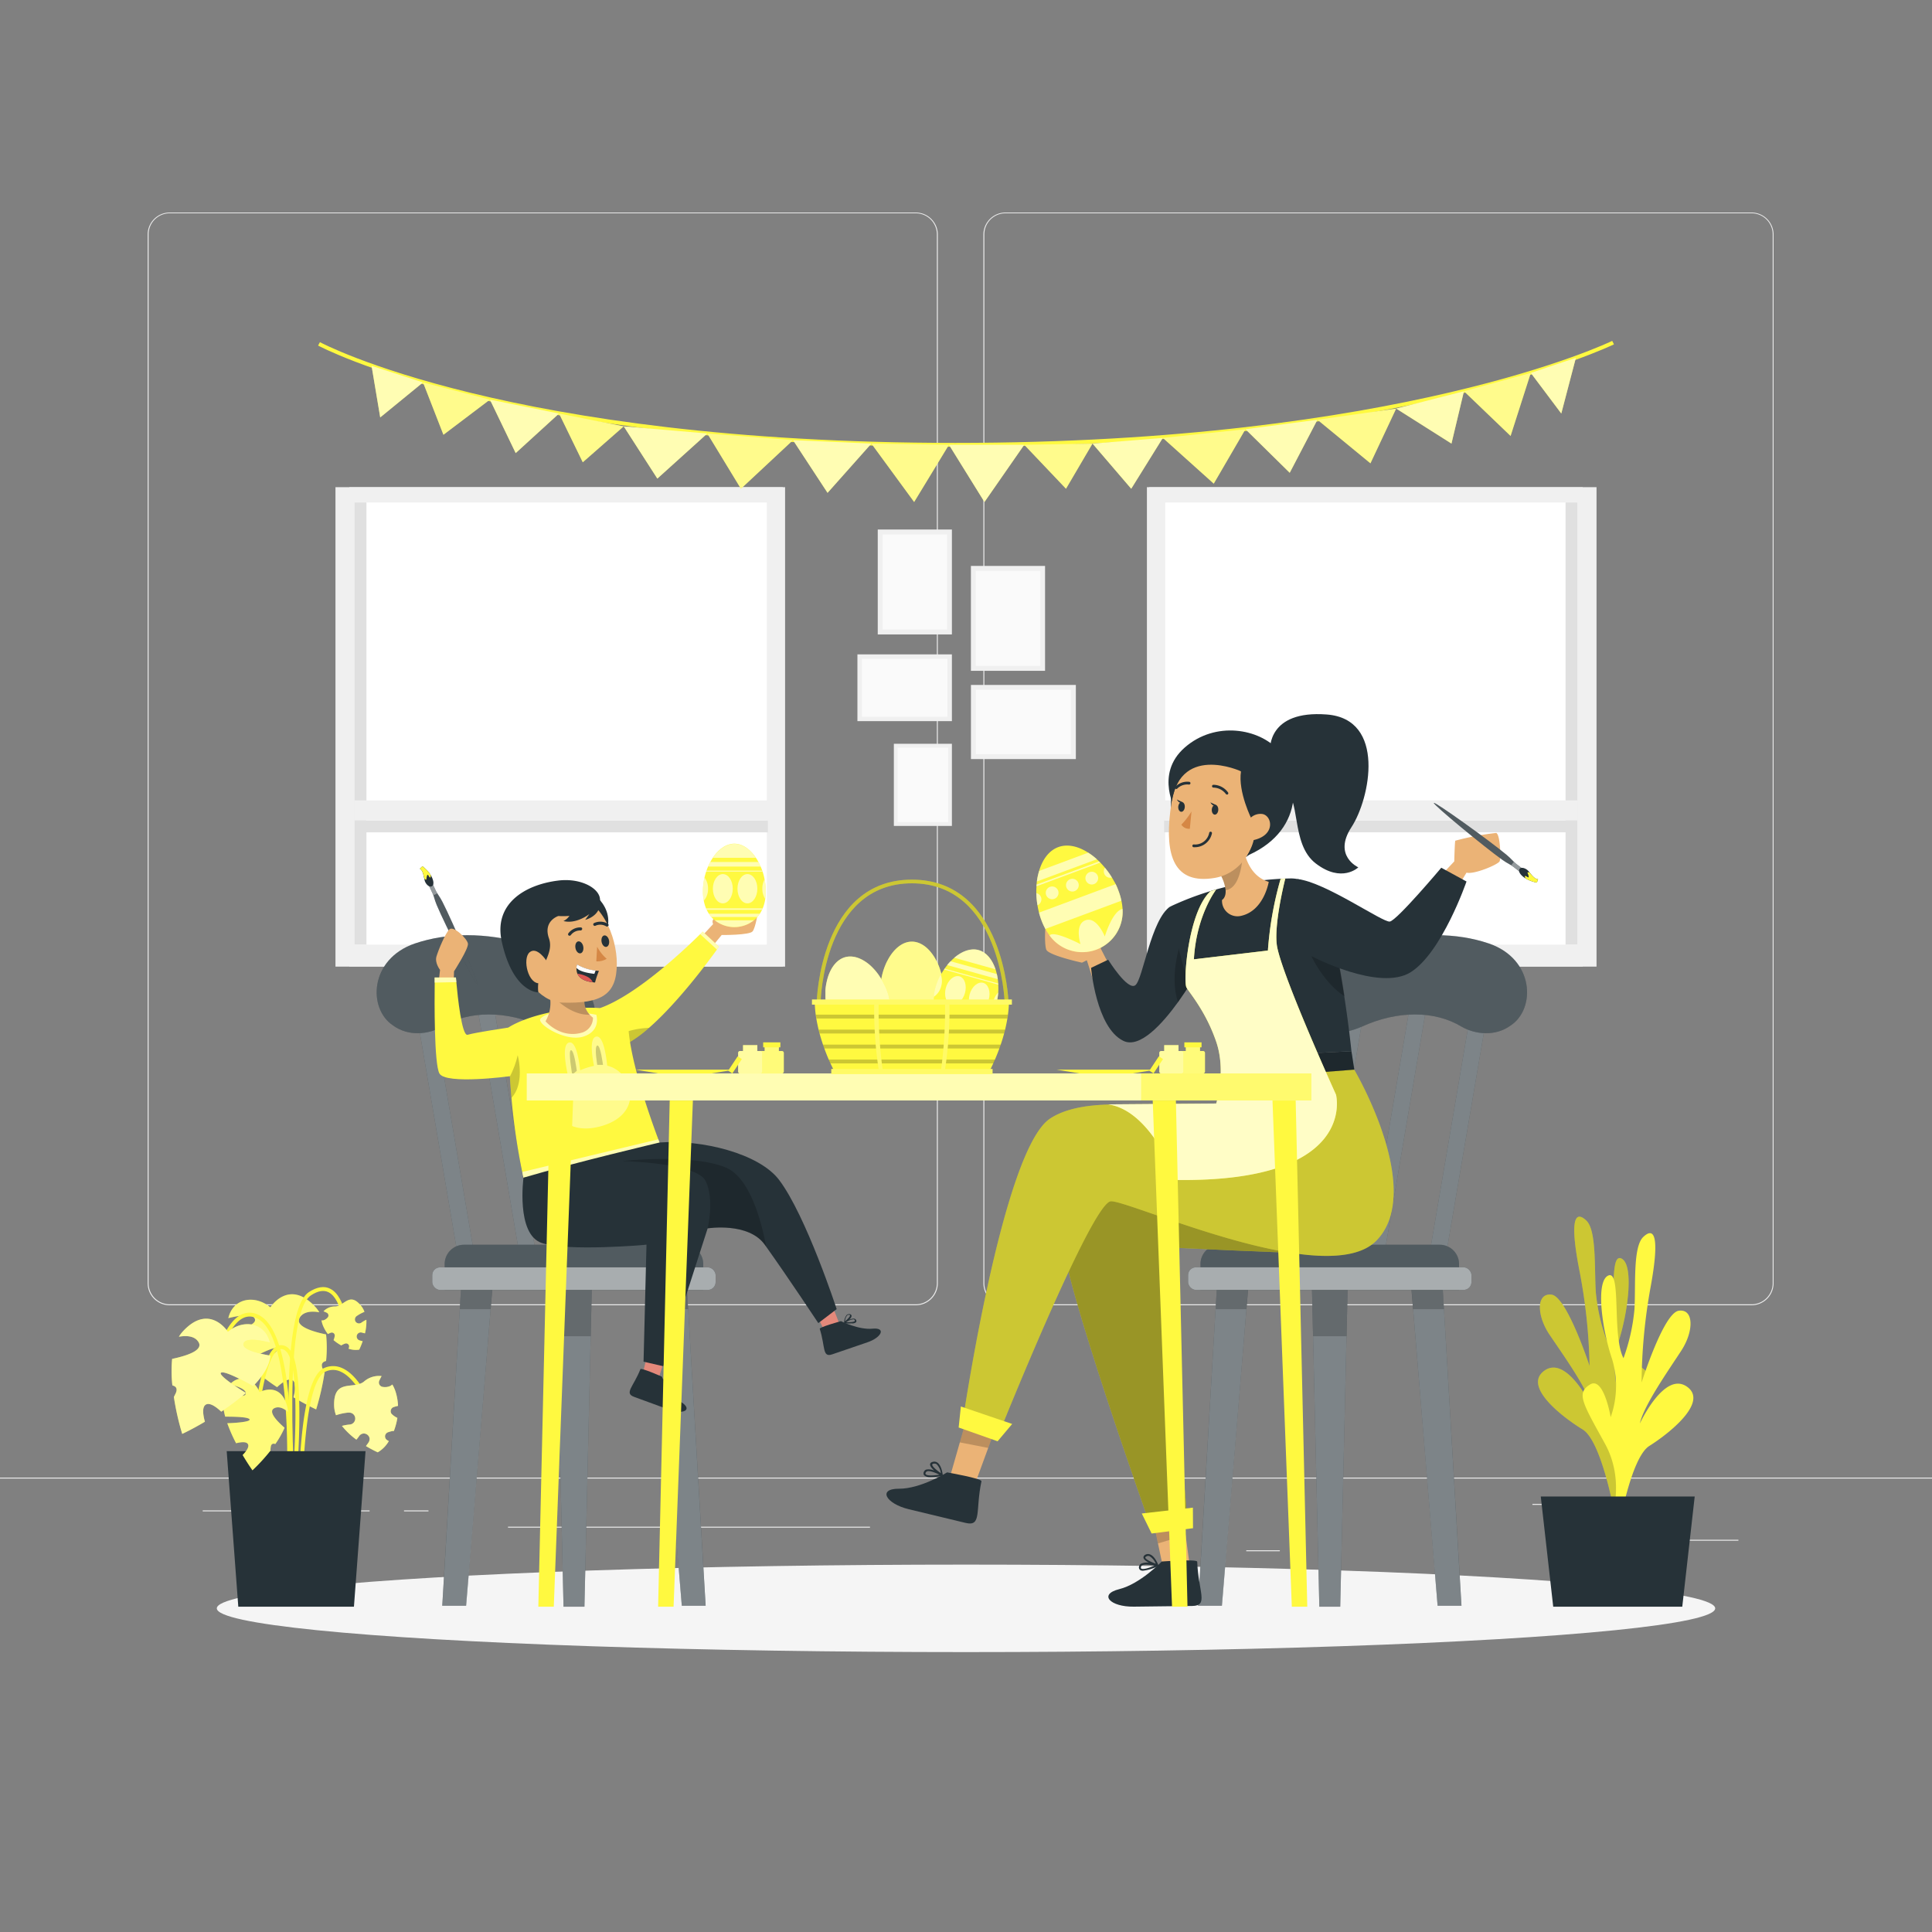 <svg xmlns="http://www.w3.org/2000/svg" viewBox="0 0 500 500"><rect x="0" y="0" width="500" height="500" fill="#808080" stroke="none"/><g id="freepik--background-complete--inject-2"><rect y="382.4" width="500" height="0.25" style="fill:#ebebeb"></rect><rect x="416.78" y="398.49" width="33.12" height="0.25" style="fill:#ebebeb"></rect><rect x="322.53" y="401.21" width="8.69" height="0.25" style="fill:#ebebeb"></rect><rect x="396.59" y="389.21" width="19.19" height="0.25" style="fill:#ebebeb"></rect><rect x="52.46" y="390.89" width="43.19" height="0.25" style="fill:#ebebeb"></rect><rect x="104.56" y="390.89" width="6.33" height="0.25" style="fill:#ebebeb"></rect><rect x="131.47" y="395.11" width="93.68" height="0.25" style="fill:#ebebeb"></rect><path d="M237,337.8H43.91a5.71,5.71,0,0,1-5.7-5.71V60.66A5.71,5.71,0,0,1,43.91,55H237a5.71,5.71,0,0,1,5.71,5.71V332.09A5.71,5.71,0,0,1,237,337.8ZM43.91,55.2a5.46,5.46,0,0,0-5.45,5.46V332.09a5.46,5.46,0,0,0,5.45,5.46H237a5.47,5.47,0,0,0,5.46-5.46V60.66A5.47,5.47,0,0,0,237,55.2Z" style="fill:#ebebeb"></path><path d="M453.31,337.8H260.21a5.72,5.72,0,0,1-5.71-5.71V60.66A5.72,5.72,0,0,1,260.21,55h193.1A5.71,5.71,0,0,1,459,60.66V332.09A5.71,5.71,0,0,1,453.31,337.8ZM260.21,55.2a5.47,5.47,0,0,0-5.46,5.46V332.09a5.47,5.47,0,0,0,5.46,5.46h193.1a5.47,5.47,0,0,0,5.46-5.46V60.66a5.47,5.47,0,0,0-5.46-5.46Z" style="fill:#ebebeb"></path><rect x="90.4" y="126.08" width="112.19" height="124.08" transform="translate(292.99 376.24) rotate(180)" style="fill:#e0e0e0"></rect><rect x="86.82" y="126.08" width="116.36" height="124.08" transform="translate(290 376.24) rotate(180)" style="fill:#f0f0f0"></rect><rect x="91.74" y="130.04" width="106.7" height="114.42" transform="translate(290.19 374.5) rotate(180)" style="fill:#fff"></rect><rect x="91.74" y="130.04" width="3.09" height="114.42" transform="translate(186.57 374.5) rotate(180)" style="fill:#e0e0e0"></rect><rect x="145.06" y="161.75" width="3.09" height="104.22" transform="translate(-67.25 360.47) rotate(-90)" style="fill:#e0e0e0"></rect><rect x="91.74" y="207.14" width="108.36" height="5.18" transform="translate(291.84 419.46) rotate(180)" style="fill:#f0f0f0"></rect><rect x="297.41" y="126.08" width="112.19" height="124.08" style="fill:#e0e0e0"></rect><rect x="296.82" y="126.08" width="116.36" height="124.08" style="fill:#f0f0f0"></rect><rect x="301.56" y="130.04" width="106.7" height="114.42" style="fill:#fff"></rect><rect x="405.17" y="130.04" width="3.09" height="114.42" style="fill:#e0e0e0"></rect><rect x="351.85" y="161.75" width="3.09" height="104.22" transform="translate(139.53 567.25) rotate(-90)" style="fill:#e0e0e0"></rect><rect x="299.9" y="207.14" width="108.36" height="5.18" style="fill:#f0f0f0"></rect><rect x="227.16" y="137.04" width="19.19" height="27.15" style="fill:#f0f0f0"></rect><rect x="228.41" y="138.32" width="16.69" height="24.6" style="fill:#fafafa"></rect><rect x="251.27" y="146.46" width="19.19" height="27.15" style="fill:#f0f0f0"></rect><rect x="252.52" y="147.74" width="16.69" height="24.6" style="fill:#fafafa"></rect><rect x="225.49" y="165.76" width="17.28" height="24.45" transform="translate(412.11 -56.14) rotate(90)" style="fill:#f0f0f0"></rect><rect x="226.62" y="166.91" width="15.02" height="22.15" transform="translate(412.11 -56.14) rotate(90)" style="fill:#fafafa"></rect><rect x="255.25" y="173.28" width="19.19" height="27.15" transform="translate(451.71 -77.99) rotate(90)" style="fill:#f0f0f0"></rect><rect x="256.5" y="174.56" width="16.69" height="24.6" transform="translate(451.71 -77.99) rotate(90)" style="fill:#fafafa"></rect><rect x="231.33" y="192.49" width="15.02" height="21.26" transform="translate(477.68 406.24) rotate(180)" style="fill:#f0f0f0"></rect><rect x="232.31" y="193.49" width="13.07" height="19.26" transform="translate(477.68 406.24) rotate(180)" style="fill:#fafafa"></rect></g><g id="freepik--Shadow--inject-2"><ellipse id="freepik--path--inject-2" cx="250" cy="416.24" rx="193.89" ry="11.32" style="fill:#f5f5f5"></ellipse></g><g id="freepik--plant-2--inject-2"><path d="M420.26,390.62s-5-10.81.7-21.46,7.3-13.16,3.69-15.35-5.26,8.53-5.26,8.53a24.06,24.06,0,0,1-.53-15.07c2.51-7.71,4.09-20.26.66-21.61s-.66,15.66-3.63,21.46A50,50,0,0,1,413,334.47c-.41-6.19.23-16.07-2.48-18.61s-4.44-.78-1.78,12.88a143,143,0,0,1,2.64,24.77s-5.88-17.92-9.82-18.45-3.94,5.28-.56,10.32,9.88,14.05,10.95,18.69c0,0-6.45-13.49-12.25-9.35s5.05,12.28,9.89,15.22,8.19,21.39,8.19,21.39Z" style="fill:#FFF940"></path><path d="M420.26,390.62s-5-10.81.7-21.46,7.3-13.16,3.69-15.35-5.26,8.53-5.26,8.53a24.06,24.06,0,0,1-.53-15.07c2.51-7.71,4.09-20.26.66-21.61s-.66,15.66-3.63,21.46A50,50,0,0,1,413,334.47c-.41-6.19.23-16.07-2.48-18.61s-4.44-.78-1.78,12.88a143,143,0,0,1,2.64,24.77s-5.88-17.92-9.82-18.45-3.94,5.28-.56,10.32,9.88,14.05,10.95,18.69c0,0-6.45-13.49-12.25-9.35s5.05,12.28,9.89,15.22,8.19,21.39,8.19,21.39Z" style="opacity:0.2;isolation:isolate"></path><path d="M416.35,395.05s4.82-10.88-1-21.45-7.45-13.05-3.87-15.28,5.36,8.44,5.36,8.44a24.09,24.09,0,0,0,.35-15.08c-2.6-7.67-4.33-20.2-.92-21.59s.85,15.64,3.89,21.4A50.14,50.14,0,0,0,423,338.8c.34-6.2-.42-16.07,2.25-18.65s4.44-.84,1.94,12.86a143,143,0,0,0-2.35,24.8s5.67-18,9.6-18.59,4,5.22.69,10.31-9.72,14.19-10.73,18.85c0,0,6.29-13.58,12.14-9.54s-4.9,12.36-9.7,15.37-7.94,21.52-7.94,21.52Z" style="fill:#FFF940"></path><polygon points="438.59 387.29 398.75 387.29 401.97 415.81 435.37 415.81 438.59 387.29" style="fill:#263238"></polygon></g><g id="freepik--plant-1--inject-2"><path d="M66,341.52c.21,1.47-3.78,2.43-7,3,.27,2.67,2,5.36,4.5,7.88,3.08-1.74,7.49-4,8.3-3.47s-3.63,3.53-6.45,5.24A59,59,0,0,0,71.71,359c1.39-1.29,3-2.42,4-1.81s.73,2.63.24,4.42c3.35,2,5.87,3.15,5.87,3.15A67.5,67.5,0,0,0,84,355.22c-.17-.34-.34-.68-.49-1-.54-1.25,0-1.79.88-2a33.61,33.61,0,0,0,0-6.87c-3.8-.79-8.42-2.27-6.69-4.55,1-1.37,3-1.53,4.94-1.18a7.9,7.9,0,0,0-.93-1.28c-6.92-7.62-11.74,0-11.74,0-4-3.35-9.66-2.44-10.88,2.79C61.42,340.56,65.74,339.7,66,341.52Z" style="fill:#FFF940"></path><path d="M66,341.52c.21,1.47-3.78,2.43-7,3,.27,2.67,2,5.36,4.5,7.88,3.08-1.74,7.49-4,8.3-3.47s-3.63,3.53-6.45,5.24A59,59,0,0,0,71.71,359c1.39-1.29,3-2.42,4-1.81s.73,2.63.24,4.42c3.35,2,5.87,3.15,5.87,3.15A67.5,67.5,0,0,0,84,355.22c-.17-.34-.34-.68-.49-1-.54-1.25,0-1.79.88-2a33.61,33.61,0,0,0,0-6.87c-3.8-.79-8.42-2.27-6.69-4.55,1-1.37,3-1.53,4.94-1.18a7.9,7.9,0,0,0-.93-1.28c-6.92-7.62-11.74,0-11.74,0-4-3.35-9.66-2.44-10.88,2.79C61.42,340.56,65.74,339.7,66,341.52Z" style="fill:#fff;opacity:0.3;isolation:isolate"></path><path d="M74.63,397.5l-1-.08c0-.51,4.09-51.52-7.35-56.33a3.88,3.88,0,0,0-3.47.08c-4.14,2.16-6.12,11.09-6.14,11.18l-1-.22c.08-.38,2.1-9.47,6.65-11.84a4.89,4.89,0,0,1,4.32-.12C78.77,345.25,74.8,395.37,74.63,397.5Z" style="fill:#FFF940"></path><path d="M76.07,396.4c-.2-2.3-4.87-56.27,3.86-62,2.1-1.37,4-1.67,5.55-.86,4.13,2.08,4.67,10.91,4.69,11.28l-1,.06c0-.09-.53-8.63-4.15-10.45-1.24-.63-2.77-.36-4.55.81-8.24,5.4-3.46,60.51-3.41,61.07Z" style="fill:#FFF940"></path><path d="M77.38,400.76c-.06-1.76-1.5-43.07,6.46-46.69a5.59,5.59,0,0,1,4.73,0c5.46,2.4,8.83,12.57,9,13l-1,.31c0-.1-3.37-10.18-8.42-12.4a4.56,4.56,0,0,0-3.92,0c-6.1,2.78-6.3,34-5.87,45.74Z" style="fill:#FFF940"></path><path d="M75.36,398.87l-1-.11c1.4-12.3,4.08-45.06-.3-49a1.71,1.71,0,0,0-1.79-.56c-2.94,1.13-4.72,11.79-5.16,15.8l-1-.11c.17-1.54,1.77-15.07,5.8-16.62a2.68,2.68,0,0,1,2.82.74C80.4,354.09,75.57,397.05,75.36,398.87Z" style="fill:#FFF940"></path><polygon points="58.67 375.56 94.6 375.56 91.6 415.81 61.67 415.81 58.67 375.56" style="fill:#263238"></polygon><path d="M63.57,360.79c-.38,1-3.17.21-5.36-.57-.75,1.74-.58,4,.07,6.41,2.5,0,6,.07,6.31.7s-3.45.93-5.77,1a40.05,40.05,0,0,0,2.28,5.18c1.29-.32,2.68-.47,3.07.24s-.46,1.88-1.37,2.81c1.39,2.35,2.54,3.95,2.54,3.95A48.12,48.12,0,0,0,70,375.42c0-.26,0-.53.05-.8.09-1,.6-1.11,1.21-.91a24.26,24.26,0,0,0,2.39-4.21c-2.07-1.8-4.41-4.29-2.57-5.1,1.12-.49,2.35.07,3.46,1a6.74,6.74,0,0,0-.14-1.11c-1.66-7.07-7.24-4-7.24-4-1.33-3.45-5.12-4.82-7.67-2C61.07,358.63,64,359.58,63.57,360.79Z" style="fill:#FFF940"></path><path d="M63.57,360.79c-.38,1-3.17.21-5.36-.57-.75,1.74-.58,4,.07,6.41,2.5,0,6,.07,6.31.7s-3.45.93-5.77,1a40.05,40.05,0,0,0,2.28,5.18c1.29-.32,2.68-.47,3.07.24s-.46,1.88-1.37,2.81c1.39,2.35,2.54,3.95,2.54,3.95A48.12,48.12,0,0,0,70,375.42c0-.26,0-.53.05-.8.09-1,.6-1.11,1.21-.91a24.26,24.26,0,0,0,2.39-4.21c-2.07-1.8-4.41-4.29-2.57-5.1,1.12-.49,2.35.07,3.46,1a6.74,6.74,0,0,0-.14-1.11c-1.66-7.07-7.24-4-7.24-4-1.33-3.45-5.12-4.82-7.67-2C61.07,358.63,64,359.58,63.57,360.79Z" style="fill:#fff;opacity:0.3;isolation:isolate"></path><path d="M90.24,365.57a13.49,13.49,0,0,0-3.28.69,7.65,7.65,0,0,1-.49-2.37c-.22-7.25,5-4.2,7.7-6.32a5.89,5.89,0,0,1,4.59-1.44,11,11,0,0,0-.62,1.24,1.14,1.14,0,0,0,.88,1.55,3.29,3.29,0,0,0,2-.24,3.77,3.77,0,0,0,.52-.37,9.57,9.57,0,0,1,1,2.43,14,14,0,0,1,.47,3.1,10.37,10.37,0,0,0-1.21.34,1.13,1.13,0,0,0-.46,1.72,5.15,5.15,0,0,0,1.5,1.05,17.18,17.18,0,0,1-.91,3.4l-.37,0a6.36,6.36,0,0,0-.78.2,3.26,3.26,0,0,0-.44.15,1.16,1.16,0,0,0-.68.88,1.14,1.14,0,0,0,.43,1.05,4.34,4.34,0,0,0,.54.33,8,8,0,0,1-2.87,2.9,30.08,30.08,0,0,1-3.05-1.62c.21-.29.43-.58.63-.88a1.69,1.69,0,0,0,.31-1.13A1.53,1.53,0,0,0,94,371a1.54,1.54,0,0,0-1,.58c-.24.36-.5.7-.77,1A19.11,19.11,0,0,1,88.48,369l.11,0a11,11,0,0,1,2-.34,1.54,1.54,0,1,0-.4-3.06Z" style="fill:#FFF940"></path><path d="M90.24,365.57a13.49,13.49,0,0,0-3.28.69,7.65,7.65,0,0,1-.49-2.37c-.22-7.25,5-4.2,7.7-6.32a5.89,5.89,0,0,1,4.59-1.44,11,11,0,0,0-.62,1.24,1.14,1.14,0,0,0,.88,1.55,3.29,3.29,0,0,0,2-.24,3.77,3.77,0,0,0,.52-.37,9.57,9.57,0,0,1,1,2.43,14,14,0,0,1,.47,3.1,10.37,10.37,0,0,0-1.21.34,1.13,1.13,0,0,0-.46,1.72,5.15,5.15,0,0,0,1.5,1.05,17.18,17.18,0,0,1-.91,3.4l-.37,0a6.36,6.36,0,0,0-.78.2,3.26,3.26,0,0,0-.44.15,1.16,1.16,0,0,0-.68.88,1.14,1.14,0,0,0,.43,1.05,4.34,4.34,0,0,0,.54.33,8,8,0,0,1-2.87,2.9,30.08,30.08,0,0,1-3.05-1.62c.21-.29.43-.58.63-.88a1.69,1.69,0,0,0,.31-1.13A1.53,1.53,0,0,0,94,371a1.54,1.54,0,0,0-1,.58c-.24.36-.5.7-.77,1A19.11,19.11,0,0,1,88.48,369l.11,0a11,11,0,0,1,2-.34,1.54,1.54,0,1,0-.4-3.06Z" style="fill:#fff;opacity:0.5;isolation:isolate"></path><path d="M92.32,340.59a9.81,9.81,0,0,1,2-1.08,5.06,5.06,0,0,0-.79-1.46c-3.06-3.91-4.44,0-6.81.06a4,4,0,0,0-3,1.26,8.2,8.2,0,0,1,.87.38.78.78,0,0,1,.22,1.2,2.33,2.33,0,0,1-1.18.76,2.09,2.09,0,0,1-.43,0,6.64,6.64,0,0,0,.54,1.71,9.5,9.5,0,0,0,1.11,1.83,7.91,7.91,0,0,1,.79-.35.77.77,0,0,1,1,.71,3.87,3.87,0,0,1-.32,1.21,11.86,11.86,0,0,0,2,1.38l.22-.13a4.44,4.44,0,0,1,.49-.24,1.21,1.21,0,0,1,.3-.11.77.77,0,0,1,1,.9c0,.14-.09.28-.14.41a5.49,5.49,0,0,0,2.78.26,19.73,19.73,0,0,0,.89-2.19l-.72-.18a1.15,1.15,0,0,1-.66-.46,1.07,1.07,0,0,1-.14-.8,1.05,1.05,0,0,1,1.26-.8c.28.08.57.15.86.21a13.06,13.06,0,0,0,.36-3.49l-.07,0a7.11,7.11,0,0,0-1.22.72A1.08,1.08,0,0,1,92,342,1.07,1.07,0,0,1,92.32,340.59Z" style="fill:#FFF940"></path><path d="M92.32,340.59a9.81,9.81,0,0,1,2-1.08,5.06,5.06,0,0,0-.79-1.46c-3.06-3.91-4.44,0-6.81.06a4,4,0,0,0-3,1.26,8.2,8.2,0,0,1,.87.38.78.78,0,0,1,.22,1.2,2.33,2.33,0,0,1-1.18.76,2.09,2.09,0,0,1-.43,0,6.64,6.64,0,0,0,.54,1.71,9.5,9.5,0,0,0,1.11,1.83,7.91,7.91,0,0,1,.79-.35.77.77,0,0,1,1,.71,3.87,3.87,0,0,1-.32,1.21,11.86,11.86,0,0,0,2,1.38l.22-.13a4.44,4.44,0,0,1,.49-.24,1.21,1.21,0,0,1,.3-.11.77.77,0,0,1,1,.9c0,.14-.09.28-.14.41a5.49,5.49,0,0,0,2.78.26,19.73,19.73,0,0,0,.89-2.19l-.72-.18a1.15,1.15,0,0,1-.66-.46,1.07,1.07,0,0,1-.14-.8,1.05,1.05,0,0,1,1.26-.8c.28.08.57.15.86.21a13.06,13.06,0,0,0,.36-3.49l-.07,0a7.11,7.11,0,0,0-1.22.72A1.08,1.08,0,0,1,92,342,1.07,1.07,0,0,1,92.32,340.59Z" style="fill:#fff;opacity:0.3;isolation:isolate"></path><path d="M63,347.84c-.21,1.47,3.78,2.44,7,3-.26,2.67-2,5.37-4.49,7.89-3.09-1.74-7.49-4-8.3-3.48s3.62,3.53,6.44,5.25a58,58,0,0,1-6.39,4.84c-1.38-1.3-3-2.43-4-1.82s-.73,2.64-.23,4.42c-3.36,2-5.87,3.15-5.87,3.15A67.5,67.5,0,0,1,45,361.54c.16-.33.33-.67.49-1,.54-1.25,0-1.78-.88-2a33.53,33.53,0,0,1-.06-6.86c3.8-.8,8.42-2.27,6.69-4.55-1-1.38-2.95-1.53-4.94-1.19a8.61,8.61,0,0,1,.94-1.28c6.91-7.61,11.74,0,11.74,0,4-3.34,9.66-2.44,10.88,2.79C67.62,346.89,63.3,346,63,347.84Z" style="fill:#FFF940"></path><path d="M63,347.84c-.21,1.47,3.78,2.44,7,3-.26,2.67-2,5.37-4.49,7.89-3.09-1.74-7.49-4-8.3-3.48s3.62,3.53,6.44,5.25a58,58,0,0,1-6.39,4.84c-1.38-1.3-3-2.43-4-1.82s-.73,2.64-.23,4.42c-3.36,2-5.87,3.15-5.87,3.15A67.5,67.5,0,0,1,45,361.54c.16-.33.33-.67.49-1,.54-1.25,0-1.78-.88-2a33.53,33.53,0,0,1-.06-6.86c3.8-.8,8.42-2.27,6.69-4.55-1-1.38-2.95-1.53-4.94-1.19a8.61,8.61,0,0,1,.94-1.28c6.91-7.61,11.74,0,11.74,0,4-3.34,9.66-2.44,10.88,2.79C67.62,346.89,63.3,346,63,347.84Z" style="fill:#fff;opacity:0.5;isolation:isolate"></path></g><g id="freepik--character-2--inject-2"><polygon points="385.68 257.56 381.37 257.56 369.37 327.98 373.68 327.98 385.68 257.56" style="fill:#263238"></polygon><polygon points="369.68 257.56 365.37 257.56 353.37 327.98 357.68 327.98 369.68 257.56" style="fill:#263238"></polygon><polygon points="353.68 257.56 349.37 257.56 337.37 327.98 341.68 327.98 353.68 257.56" style="fill:#263238"></polygon><polygon points="385.68 257.56 381.37 257.56 369.37 327.98 373.68 327.98 385.68 257.56" style="fill:#fff;opacity:0.4;isolation:isolate"></polygon><polygon points="369.68 257.56 365.37 257.56 353.37 327.98 357.68 327.98 369.68 257.56" style="fill:#fff;opacity:0.4;isolation:isolate"></polygon><polygon points="353.68 257.56 349.37 257.56 337.37 327.98 341.68 327.98 353.68 257.56" style="fill:#fff;opacity:0.4;isolation:isolate"></polygon><polygon points="348.85 329.81 348.49 345.38 346.85 415.81 341.44 415.81 339.81 345.38 339.45 329.81 348.85 329.81" style="fill:#263238"></polygon><polygon points="348.85 329.81 348.49 345.38 346.85 415.81 341.44 415.81 339.81 345.38 339.45 329.81 348.85 329.81" style="fill:#fff;opacity:0.4;isolation:isolate"></polygon><polygon points="348.85 329.81 348.49 345.81 339.81 345.81 339.45 329.81 348.85 329.81" style="opacity:0.2;isolation:isolate"></polygon><polygon points="378.23 415.56 373.23 330.9 365.06 330.9 372.05 415.56 378.23 415.56" style="fill:#263238"></polygon><polygon points="372.04 415.56 378.22 415.56 373.68 338.5 373.23 330.81 365.06 330.81 365.69 338.5 372.04 415.56" style="fill:#fff;opacity:0.4;isolation:isolate"></polygon><polygon points="365.06 330.81 365.69 338.81 373.68 338.81 373.23 330.81 365.06 330.81" style="opacity:0.2;isolation:isolate"></polygon><polygon points="316.23 415.56 323.23 330.9 315.06 330.9 310.06 415.56 316.23 415.56" style="fill:#263238"></polygon><polygon points="316.25 415.56 322.6 338.5 323.23 330.81 315.06 330.81 314.61 338.5 310.07 415.56 316.25 415.56" style="fill:#fff;opacity:0.4;isolation:isolate"></polygon><polygon points="323.23 330.81 322.6 338.81 314.61 338.81 315.06 330.81 323.23 330.81" style="opacity:0.2;isolation:isolate"></polygon><path d="M315.68,322.14H372.6a5,5,0,0,1,5,5v6.69a0,0,0,0,1,0,0H310.68a0,0,0,0,1,0,0v-6.69A5,5,0,0,1,315.68,322.14Z" style="fill:#263238"></path><path d="M378.23,265.69c-6.94-4.2-16.57-4.2-25.77,0-4.66,2-10.16,2.62-12.6-.32h0c-4.15-4.32,3.13-17.13,17.11-21.19,10-2.87,19.91-2.87,28.37,0,11.78,4.06,12.14,16.87,5.66,21.19h0C387,268.31,381.79,267.73,378.23,265.69Z" style="fill:#263238"></path><path d="M315.68,322.14H372.6a5,5,0,0,1,5,5v6.69a0,0,0,0,1,0,0H310.68a0,0,0,0,1,0,0v-6.69A5,5,0,0,1,315.68,322.14Z" style="fill:#fff;opacity:0.2;isolation:isolate"></path><rect x="307.48" y="327.98" width="73.33" height="5.84" rx="2.01" style="fill:#263238"></rect><rect x="307.48" y="327.98" width="73.33" height="5.84" rx="2.01" style="fill:#fff;opacity:0.6;isolation:isolate"></rect><path d="M378.23,265.69c-6.94-4.2-16.57-4.2-25.77,0-4.66,2-10.16,2.62-12.6-.32h0c-4.15-4.32,3.13-17.13,17.11-21.19,10-2.87,19.91-2.87,28.37,0,11.78,4.06,12.14,16.87,5.66,21.19h0C387,268.31,381.79,267.73,378.23,265.69Z" style="fill:#fff;opacity:0.2;isolation:isolate"></path><path d="M288.26,252.1l-3.37-6.58a13,13,0,0,0-.75-4.37c-.75-1.62-11.23-5-12.48-5s-1.5,8.12-.88,9.62,9.24,3.37,9.24,3.37l1.25-.63,2.62,8.2Z" style="fill:#ebb376"></path><path d="M309,253s-1.67,2.93-4.13,6.35c-3.94,5.46-9.89,12.17-14.19,10-7-3.44-8.31-18.87-8.31-18.87l4.42-2.11s5.07,8.17,7.05,6.59,4-17,9.05-20.39l2.88,8.67Z" style="fill:#263238"></path><path d="M309,253s-1.67,2.93-4.13,6.35c-2.44-7.13.9-16.06.9-16.06Z" style="opacity:0.2;isolation:isolate"></path><polygon points="301.52 408.17 308.07 406.49 306.81 397.09 305.64 388.47 297.54 389.19 299.64 399.24 301.52 408.17" style="fill:#ebb376"></polygon><path d="M309.84,404.17c0-.74-9.18-.05-9.18-.05s-5.57,5.8-11,7.15-2.36,4.61,3.76,4.53l15.14-.18C312.88,415.57,310.11,411.9,309.84,404.17Z" style="fill:#263238"></path><path d="M295.06,406.31a.87.87,0,0,1-.24-1,1,1,0,0,1,.49-.63,3.84,3.84,0,0,1,2.05-.25c-.75-.38-1.41-.86-1.44-1.34,0-.31.17-.58.59-.78a1.43,1.43,0,0,1,1.18,0c1.25.51,2.05,2.63,2.08,2.73a.2.2,0,0,1,0,.11h0a.07.07,0,0,1,0,.05h0a.26.26,0,0,1,0,.09l-.06,0h0a11.39,11.39,0,0,1-3.81,1.2A1.23,1.23,0,0,1,295.06,406.31Zm.49-1.18a.54.54,0,0,0-.26.32c-.08.36,0,.46.07.49.43.34,2.11-.18,3.45-.77C297.78,405,296.21,404.74,295.55,405.13Zm1.17-2.35c-.12.06-.33.18-.32.31,0,.41,1.34,1.1,2.71,1.6a4.07,4.07,0,0,0-1.6-1.95.92.92,0,0,0-.36-.07A.89.89,0,0,0,296.72,402.78Z" style="fill:#263238"></path><polygon points="299.69 399.44 306.86 397.27 305.67 388.56 297.55 389.24 299.69 399.44" style="opacity:0.2;isolation:isolate"></polygon><path d="M334.14,324.18s-2.07.05-34.27-1.45c0,0,4.82,40.24,7.44,70.37l-9.63,1.64s-23-64.51-22.75-74.76,12-13.25,12-13.25S309.87,320,334.14,324.18Z" style="fill:#FFF940"></path><path d="M334.14,324.18s-2.07.05-34.27-1.45c0,0,4.82,40.24,7.44,70.37l-9.63,1.64s-23-64.51-22.75-74.76,12-13.25,12-13.25S309.87,320,334.14,324.18Z" style="opacity:0.4;isolation:isolate"></path><polygon points="308.72 390.18 295.49 391.69 298.04 396.87 308.75 395.5 308.72 390.18" style="fill:#FFF940"></polygon><polygon points="245.85 382.22 252.42 383.8 255.75 374.72 258.77 366.47 251.28 363.27 248.4 373.29 245.85 382.22" style="fill:#ebb376"></polygon><path d="M254,383.36c.16-.73-8.89-2.31-8.89-2.31s-6.82,4.26-12.44,4.23-3.42,3.88,2.53,5.31l14.71,3.54C254.16,395.15,252.39,390.91,254,383.36Z" style="fill:#263238"></path><path d="M239.16,381.8a.9.9,0,0,1,0-1,.94.94,0,0,1,.62-.49,3.77,3.77,0,0,1,2,.26c-.63-.56-1.15-1.18-1.07-1.66.06-.3.31-.51.77-.6a1.41,1.41,0,0,1,1.16.24c1.08.79,1.33,3.05,1.34,3.15a.2.2,0,0,1,0,.11l0,.06-.07.06h0a.11.11,0,0,1-.08,0,14.87,14.87,0,0,1-2.89.35A2.41,2.41,0,0,1,239.16,381.8Zm.77-1a.57.57,0,0,0-.33.25c-.17.33-.08.45,0,.49.34.44,2.09.35,3.53.11C242.14,381.15,240.67,380.56,239.93,380.77Zm1.72-2c-.14,0-.37.09-.39.22-.08.41,1,1.41,2.23,2.22a4,4,0,0,0-1.07-2.28.93.93,0,0,0-.55-.18A.82.82,0,0,0,241.65,378.78Z" style="fill:#263238"></path><polygon points="248.4 373.29 255.75 374.72 258.77 366.47 251.28 363.27 248.4 373.29" style="opacity:0.2;isolation:isolate"></polygon><path d="M249.06,368.5l9.12,3.39s24.33-60.83,29.33-61,55.91,23.19,68.67,10.21-5.69-44.24-5.69-44.24-30.69-4.38-33,2.55a48.61,48.61,0,0,0-1.3,6.22c-.35,2.12-.59,3.9-.59,3.9h0c-.95-.24-31.76-8.19-43.9,0C259.35,297.83,249.06,368.5,249.06,368.5Z" style="fill:#FFF940"></path><g style="opacity:0.2;isolation:isolate"><path d="M249.06,368.5l9.12,3.39s24.33-60.83,29.33-61,55.91,23.19,68.67,10.21-5.69-44.24-5.69-44.24-30.69-4.38-33,2.55a48.61,48.61,0,0,0-1.3,6.22c-.35,2.12-.59,3.9-.59,3.9h0c-.95-.24-31.76-8.19-43.9,0C259.35,297.83,249.06,368.5,249.06,368.5Z"></path></g><polygon points="261.95 368.52 248.67 364 248.1 369.44 258.18 373 261.95 368.52" style="fill:#FFF940"></polygon><path d="M328.7,194s-.71-10.27,14.67-9.09,11.23,21.75,6.38,29.17,1.78,10.39,1.78,10.39-4.26,4.16-11-1-3.56-17.25-8.7-20S328.7,194,328.7,194Z" style="fill:#263238"></path><path d="M304.45,210s-5.81-9.57,2.17-16.55,19.3-4.83,24.2.67c5.94,6.64,7,21.51-9.11,27.77C303.1,229.09,304.45,210,304.45,210Z" style="fill:#263238"></path><path d="M315.6,289.49l17.95,3.74s-9.92-5.48-17.36-7.64C315.84,287.71,315.6,289.49,315.6,289.49Z" style="opacity:0.3;isolation:isolate"></path><polygon points="349.75 272.05 350.49 276.82 317.49 279.37 316.62 273.72 349.75 272.05" style="fill:#263238"></polygon><polygon points="349.75 272.05 350.49 276.82 317.49 279.37 316.62 273.72 349.75 272.05" style="opacity:0.2;isolation:isolate"></polygon><rect x="338.92" y="271.63" width="1.64" height="8.35" transform="translate(705.9 515.42) rotate(174.13)" style="fill:#FFF940"></rect><rect x="324.51" y="273.48" width="7.24" height="5.49" transform="translate(673.3 530.84) rotate(176.32)" style="fill:#fff"></rect><rect x="318.66" y="272.52" width="1.64" height="8.35" transform="translate(665.59 519.25) rotate(174.13)" style="fill:#FFF940"></rect><path d="M349.75,272.05l-33.13,1.67s-2.81-10.79-6.6-14.8-7.17-24.3-7.17-24.3a76.83,76.83,0,0,1,31-7.28,8.86,8.86,0,0,1,8.48,5.61,68.9,68.9,0,0,1,2.62,9c1.19,5.12,2.18,10.85,2.95,15.92C349.12,265.74,349.75,272.05,349.75,272.05Z" style="fill:#263238"></path><path d="M317.19,230.36c.13,2-.93,2.54-.93,2.54a4,4,0,0,0,4.76,4.16c6.11-1.23,7.33-8.85,7.33-8.85-4.67-1.35-6.16-6.2-6.64-9.12a15.51,15.51,0,0,1-.23-2.32l-7.87,6.11a29.29,29.29,0,0,1,2.24,3.49A10.67,10.67,0,0,1,317.19,230.36Z" style="fill:#ebb376"></path><path d="M313.61,222.88a29.29,29.29,0,0,1,2.24,3.49,10.67,10.67,0,0,1,1.34,4c4.72-.57,4.49-11.21,4.49-11.21l0-.06a15.51,15.51,0,0,1-.23-2.32Z" style="opacity:0.2;isolation:isolate"></path><path d="M315.31,197.4c-8.51-.38-11.46,4-12.47,12.8-1.27,10.93.81,18.83,11.57,17C329,224.63,329.45,198,315.31,197.4Z" style="fill:#ebb376"></path><path d="M308.36,210a18.2,18.2,0,0,1-2.63,3.42,2.34,2.34,0,0,0,2.2,1.06Z" style="fill:#d58745"></path><path d="M313.61,209.51c-.05.69.29,1.29.75,1.32s.89-.51.93-1.21-.29-1.29-.75-1.32S313.65,208.81,313.61,209.51Z" style="fill:#263238"></path><path d="M314.73,208.34l-1.48-.69S313.92,209,314.73,208.34Z" style="fill:#263238"></path><path d="M304.93,208.77c-.05.7.29,1.29.76,1.32s.88-.51.93-1.21-.29-1.29-.76-1.32S305,208.07,304.93,208.77Z" style="fill:#263238"></path><path d="M306.05,207.61l-1.48-.7S305.24,208.24,306.05,207.61Z" style="fill:#263238"></path><path d="M317.52,205.61a.33.33,0,0,1-.31-.18,4.1,4.1,0,0,0-3.18-1.6.37.37,0,0,1-.36-.37.38.38,0,0,1,.36-.36,4.76,4.76,0,0,1,3.8,2,.36.36,0,0,1-.31.55Z" style="fill:#263238"></path><path d="M304.45,204.2a.36.36,0,0,1-.23-.63,4.27,4.27,0,0,1,3.59-1.23.35.35,0,0,1,.27.43.36.36,0,0,1-.43.27,3.67,3.67,0,0,0-3,1.07A.36.36,0,0,1,304.45,204.2Z" style="fill:#263238"></path><path d="M324,212.16s-3.67-7.17-2.83-12.55c0,0-16.56-7.64-18.16,9.45,0,0-1-15.28,13.68-15s13.64,21.73,5.8,27.77C322.47,221.86,326.25,216.65,324,212.16Z" style="fill:#263238"></path><path d="M322.51,213.9a3.74,3.74,0,0,1,4.17-3.24c2.63.41,3.64,5.88-3,6.89C322.75,217.7,322.26,216.75,322.51,213.9Z" style="fill:#ebb376"></path><path d="M309.13,219.26h-.19a.36.36,0,1,1,0-.72h0a3.7,3.7,0,0,0,4-3,.36.36,0,0,1,.42-.29.35.35,0,0,1,.29.42A4.52,4.52,0,0,1,309.13,219.26Z" style="fill:#263238"></path><path d="M332.64,227.34s-3.21,12.49-2.08,17.91c1.78,8.51,15.2,38.05,15.2,38.05s5.88,22.68-41.31,22.08c0,0-6.43-18-17.7-19.57l28-.22s2.65-8.26,0-16-6.77-12.47-7.68-14,.39-19.62,6.2-24.94l1.48-.43s-5.13,6.58-5.77,18.05L328.13,246a89.9,89.9,0,0,1,3.28-18.51Z" style="fill:#FFF940"></path><path d="M332.64,227.34s-3.21,12.49-2.08,17.91c1.78,8.51,15.2,38.05,15.2,38.05s5.88,22.68-41.31,22.08c0,0-6.43-18-17.7-19.57l28-.22s2.65-8.26,0-16-6.77-12.47-7.68-14,.39-19.62,6.2-24.94l1.48-.43s-5.13,6.58-5.77,18.05L328.13,246a89.9,89.9,0,0,1,3.28-18.51Z" style="fill:#fff;opacity:0.7"></path><path d="M289.51,230.66a16.22,16.22,0,0,1,.71,2.44,13.92,13.92,0,0,1,.3,2.14h0a10.45,10.45,0,0,1-18.88,6.87,13.73,13.73,0,0,1-1.09-1.7,17,17,0,0,1-1.05-2.31,19.16,19.16,0,0,1-.6-1.91,17.49,17.49,0,0,1-.4-1.91,22.24,22.24,0,0,1-.3-3.14,17.27,17.27,0,0,1,.05-1.77c0-.14,0-.28,0-.43l.09-.81a15.84,15.84,0,0,1,.58-2.74c.87-2.94,2.53-5.25,4.94-6.15s5.19-.23,7.77,1.43a16.46,16.46,0,0,1,2.23,1.7c.19.18.39.36.59.56l.3.3c.42.42.82.88,1.21,1.34a21.46,21.46,0,0,1,1.8,2.53c.35.56.66,1.14,1,1.72A17.56,17.56,0,0,1,289.51,230.66Z" style="fill:#FFF940"></path><path d="M289.51,230.66a16.22,16.22,0,0,1,.71,2.44l-19.68,7.31a17,17,0,0,1-1.05-2.31,19.16,19.16,0,0,1-.6-1.91l19.83-7.37A17.56,17.56,0,0,1,289.51,230.66Z" style="fill:#fff;opacity:0.6"></path><path d="M290.51,235.24a10.45,10.45,0,0,1-18.88,6.87c.92-1.46,8,2.23,8,2.23s-1.62-5.09,1.29-6.17,5,4.19,5,4.19S287.89,235.73,290.51,235.24Z" style="fill:#fff;opacity:0.6"></path><path d="M279.1,228.57a1.65,1.65,0,0,1-3.09,1.15,1.65,1.65,0,1,1,3.09-1.15Z" style="fill:#fff;opacity:0.6"></path><path d="M284.11,226.71a1.65,1.65,0,1,1-2.12-1A1.65,1.65,0,0,1,284.11,226.71Z" style="fill:#fff;opacity:0.6"></path><path d="M273.85,230.52a1.65,1.65,0,1,1-2.12-1A1.64,1.64,0,0,1,273.85,230.52Z" style="fill:#fff;opacity:0.6"></path><path d="M269.41,232.18a1.65,1.65,0,0,1-.92,2.1,22.24,22.24,0,0,1-.3-3.14A1.62,1.62,0,0,1,269.41,232.18Z" style="fill:#fff;opacity:0.6"></path><path d="M287.77,227.1a1.64,1.64,0,0,1-2-1,1.65,1.65,0,0,1,.19-1.53A21.46,21.46,0,0,1,287.77,227.1Z" style="fill:#fff;opacity:0.6"></path><path d="M284.76,223.23l-16.52,6.14c0-.14,0-.28,0-.43l16.2-6Z" style="fill:#fff;opacity:0.6"></path><path d="M283.87,222.37l-15.52,5.76a15.84,15.84,0,0,1,.58-2.74l12.71-4.72A16.46,16.46,0,0,1,283.87,222.37Z" style="fill:#fff;opacity:0.6"></path><path d="M348,257.85c-5.47-3.51-8.63-10.43-8.63-10.43a11.17,11.17,0,0,1,5.68-5.49C346.19,247.05,347.18,252.78,348,257.85Z" style="opacity:0.2;isolation:isolate"></path><path d="M369.36,230.36l7-7.43s.13-5.09.27-5.36a70.5,70.5,0,0,1,10.54-2c1.06.11,1.32,6.49.93,7.33s-6.6,3.47-8.57,2.94l-4.62,7.65Z" style="fill:#ebb376"></path><path d="M335.76,227.5c7.16.74,22.08,11.28,23.92,11S373,224.57,373,224.57l6.53,3.56s-6.32,18.36-14.44,23.47-25.76-4.18-25.76-4.18Z" style="fill:#263238"></path><path d="M389.9,221.23c.82.68,3,2.75,2.66,3.12s-2.82-1.17-3.69-1.78c-4.71-3.35-18.08-14.4-17.79-14.77S385.46,217.53,389.9,221.23Z" style="fill:#263238"></path><path d="M389.9,221.23c.82.68,3,2.75,2.66,3.12s-2.82-1.17-3.69-1.78c-4.71-3.35-18.08-14.4-17.79-14.77S385.46,217.53,389.9,221.23Z" style="fill:#fff;opacity:0.2"></path><rect x="391.99" y="222.95" width="1.07" height="2.75" transform="translate(-24.71 398.45) rotate(-52.4)" style="fill:#263238"></rect><rect x="391.99" y="222.95" width="1.07" height="2.75" transform="translate(-24.71 398.45) rotate(-52.4)" style="fill:#fff;opacity:0.5"></rect><path d="M395.55,225.42c.09.11.19.22.28.35.68.81,1.39,1.77,2.22,1.76l-.31.89a9.43,9.43,0,0,1-2.67-.94l-.24-.14c-1.12-.67-2-1.68-1.6-2.39S394.93,224.71,395.55,225.42Z" style="fill:#263238"></path><path d="M398.05,227.53l-.31.89a9.43,9.43,0,0,1-2.67-.94l-.24-.14c-.18-.34-.3-.66-.1-.63.43,0,1,.8.87,0s-.65-1.1.23-.91C396.51,226.58,397.22,227.54,398.05,227.53Z" style="fill:#FFF940"></path></g><g id="freepik--character-1--inject-2"><polygon points="107 257.56 111.31 257.56 123.31 327.98 119 327.98 107 257.56" style="fill:#263238"></polygon><polygon points="123 257.56 127.31 257.56 139.31 327.98 135 327.98 123 257.56" style="fill:#263238"></polygon><polygon points="139 257.56 143.31 257.56 155.31 327.98 151 327.98 139 257.56" style="fill:#263238"></polygon><polygon points="107 257.56 111.31 257.56 123.31 327.98 119 327.98 107 257.56" style="fill:#fff;opacity:0.4;isolation:isolate"></polygon><polygon points="123 257.56 127.31 257.56 139.31 327.98 135 327.98 123 257.56" style="fill:#fff;opacity:0.4;isolation:isolate"></polygon><polygon points="139 257.56 143.31 257.56 155.31 327.98 151 327.98 139 257.56" style="fill:#fff;opacity:0.4;isolation:isolate"></polygon><polygon points="143.84 329.81 144.2 345.38 145.84 415.81 151.25 415.81 152.88 345.38 153.24 329.81 143.84 329.81" style="fill:#263238"></polygon><polygon points="143.84 329.81 144.2 345.38 145.84 415.81 151.25 415.81 152.88 345.38 153.24 329.81 143.84 329.81" style="fill:#fff;opacity:0.4;isolation:isolate"></polygon><polygon points="143.84 329.81 144.2 345.81 152.88 345.81 153.24 329.81 143.84 329.81" style="opacity:0.2;isolation:isolate"></polygon><polygon points="114.46 415.56 119.46 330.9 127.63 330.9 120.63 415.56 114.46 415.56" style="fill:#263238"></polygon><polygon points="120.65 415.56 114.47 415.56 119.01 338.5 119.45 330.81 127.63 330.81 127 338.5 120.65 415.56" style="fill:#fff;opacity:0.4;isolation:isolate"></polygon><polygon points="127.63 330.81 127 338.81 119 338.81 119.45 330.81 127.63 330.81" style="opacity:0.2;isolation:isolate"></polygon><polygon points="176.45 415.56 169.46 330.9 177.63 330.9 182.62 415.56 176.45 415.56" style="fill:#263238"></polygon><polygon points="176.44 415.56 170.09 338.5 169.46 330.81 177.63 330.81 178.08 338.5 182.61 415.56 176.44 415.56" style="fill:#fff;opacity:0.4;isolation:isolate"></polygon><polygon points="169.46 330.81 170.09 338.81 178.08 338.81 177.63 330.81 169.46 330.81" style="opacity:0.2;isolation:isolate"></polygon><path d="M115.08,322.14H182a0,0,0,0,1,0,0v6.69a5,5,0,0,1-5,5H120.08a5,5,0,0,1-5-5v-6.69A0,0,0,0,1,115.08,322.14Z" transform="translate(297.08 655.97) rotate(180)" style="fill:#263238"></path><path d="M114.45,265.69c6.94-4.2,16.57-4.2,25.78,0,4.65,2,10.16,2.62,12.6-.32h0c4.15-4.32-3.14-17.13-17.12-21.19-10-2.87-19.9-2.87-28.36,0-11.79,4.06-12.15,16.87-5.66,21.19h0C105.71,268.31,110.9,267.73,114.45,265.69Z" style="fill:#263238"></path><path d="M115.08,322.14H182a0,0,0,0,1,0,0v6.69a5,5,0,0,1-5,5H120.08a5,5,0,0,1-5-5v-6.69A0,0,0,0,1,115.08,322.14Z" transform="translate(297.08 655.97) rotate(180)" style="fill:#fff;opacity:0.2;isolation:isolate"></path><rect x="111.88" y="327.98" width="73.33" height="5.84" rx="2.01" transform="translate(297.08 661.81) rotate(-180)" style="fill:#263238"></rect><rect x="111.88" y="327.98" width="73.33" height="5.84" rx="2.01" transform="translate(297.08 661.81) rotate(-180)" style="fill:#fff;opacity:0.6;isolation:isolate"></rect><path d="M114.45,265.69c6.94-4.2,16.57-4.2,25.78,0,4.65,2,10.16,2.62,12.6-.32h0c4.15-4.32-3.14-17.13-17.12-21.19-10-2.87-19.9-2.87-28.36,0-11.79,4.06-12.15,16.87-5.66,21.19h0C105.71,268.31,110.9,267.73,114.45,265.69Z" style="fill:#fff;opacity:0.2;isolation:isolate"></path><g id="freepik--group--inject-2"><path d="M113,234.17c-.41-1-1.35-3.79-.93-4s2,2.33,2.46,3.28c2.64,5.14,9.43,21.09,9,21.29S115.23,239.5,113,234.17Z" style="fill:#263238"></path><path d="M113,234.17c-.41-1-1.35-3.79-.93-4s2,2.33,2.46,3.28c2.64,5.14,9.43,21.09,9,21.29S115.23,239.5,113,234.17Z" style="fill:#fff;opacity:0.2"></path><rect x="111.55" y="228.83" width="1.07" height="2.75" transform="translate(311.03 391.39) rotate(154.97)" style="fill:#263238"></rect><rect x="111.55" y="228.83" width="1.07" height="2.75" transform="translate(311.03 391.39) rotate(154.97)" style="fill:#fff;opacity:0.5"></rect><path d="M109.9,227.86c0-.14-.07-.29-.09-.44-.23-1-.42-2.21-1.16-2.59l.68-.65a9.52,9.52,0,0,1,2,2.06,2,2,0,0,1,.14.25c.68,1.1,1,2.41.32,2.85S110.13,228.77,109.9,227.86Z" style="fill:#263238"></path><path d="M108.65,224.83l.68-.65a9.52,9.52,0,0,1,2,2.06,2,2,0,0,1,.14.25c0,.38,0,.71-.2.6-.37-.23-.52-1.17-.78-.38s.06,1.28-.63.71C109.58,226.39,109.39,225.21,108.65,224.83Z" style="fill:#FFF940"></path><polygon points="217.27 342.7 213.19 344.1 210.54 338.54 208.14 333.48 212.7 331.01 215.12 337.19 217.27 342.7" style="fill:#e4897b"></polygon><path d="M212.15,343.91c-.14-.45,5.5-2,5.5-2s4.58,2.3,8.15,1.95,2.4,2.26-1.29,3.52l-9.13,3.12C212.76,351.4,213.64,348.61,212.15,343.91Z" style="fill:#263238"></path><path d="M220.37,342.47a10.09,10.09,0,0,1-1.86,0l0,0h0l-.05,0,0,0a.17.17,0,0,1,0-.07,3.37,3.37,0,0,1,.66-2.08.92.92,0,0,1,.73-.22.54.54,0,0,1,.52.34c.08.3-.21.72-.58,1.11a2.39,2.39,0,0,1,1.28-.28.6.6,0,0,1,.43.27.55.55,0,0,1,.06.63A1.44,1.44,0,0,1,220.37,342.47Zm-1.38-.31c.93.07,2,0,2.23-.28,0,0,.07-.1-.06-.3a.31.31,0,0,0-.22-.14A3.82,3.82,0,0,0,219,342.16Zm.6-1.89a.7.7,0,0,0-.34.15,2.56,2.56,0,0,0-.54,1.52c.71-.59,1.35-1.29,1.28-1.55,0-.08-.17-.1-.26-.11Z" style="fill:#263238"></path><polygon points="170.47 356.63 166.43 355.14 167.87 349.15 169.19 343.71 174.29 344.66 172.27 350.99 170.47 356.63" style="fill:#e4897b"></polygon><path d="M165.74,354.34c.17-.44,5.52,1.92,5.52,1.92s2.12,4.67,5.11,6.64.44,3.27-3.22,1.92l-9.06-3.32C161.49,360.54,163.93,358.92,165.74,354.34Z" style="fill:#263238"></path><path d="M173,358.4a9.68,9.68,0,0,1-1.4-1.21s0,0,0,0h0s0,0,0-.06a.06.06,0,0,1,0,0,.07.07,0,0,1,0-.06c0-.06,1-1.16,1.82-1.2a.91.91,0,0,1,.7.28c.21.21.28.41.2.6s-.62.42-1.16.5a2.38,2.38,0,0,1,1.18.58.6.6,0,0,1,.16.48.57.57,0,0,1-.35.54A1.53,1.53,0,0,1,173,358.4Zm-.87-1.11c.68.63,1.58,1.3,1.91,1.19,0,0,.12,0,.14-.28a.34.34,0,0,0-.08-.25A3.77,3.77,0,0,0,172.15,357.29Zm1.66-1.09a.65.65,0,0,0-.36-.1,2.56,2.56,0,0,0-1.38.83c.93,0,1.87-.14,2-.39,0-.07-.06-.19-.12-.25Z" style="fill:#263238"></path><path d="M180.46,243.57l4.09-4.41s-.66-1.18.86-2,10.74-1.12,10.74-1.12-.59,4-1.38,5-8,.94-8,.94l-3.3,4Z" style="fill:#ebb376"></path><path d="M186.07,245l-.53.75c-2.09,2.9-9.95,13.57-17.53,20.22a31,31,0,0,1-6.08,4.35l-1.81-2.59-4.8-6.85c9.76-3.47,22.8-16.07,25.87-19.11l.66-.67Z" style="fill:#FFF940"></path><path d="M168,266a31,31,0,0,1-6.08,4.35l-1.81-2.59A22.43,22.43,0,0,1,168,266Z" style="opacity:0.2;isolation:isolate"></path><path d="M186.07,245l-.53.75-4.35-4,.66-.67Z" style="fill:#fff;opacity:0.6"></path><path d="M172,299.09l-36.53,5.69c-.11-.49-.22-1-.32-1.48a164.44,164.44,0,0,1-2.78-19.19c-.34-3.86-.54-7.37-.66-10.25-.2-4.85-.16-7.92-.16-7.92s4.8-3.42,15.95-4.78a38,38,0,0,1,9.91-.07,6.17,6.17,0,0,1,5.27,5.6c.74,8.59,5.22,21.54,7.69,28.16C171.35,297.46,172,299.09,172,299.09Z" style="fill:#FFF940"></path><path d="M132.38,284.11c-.34-3.86-.54-7.37-.66-10.25a8,8,0,0,1,2.26-.77S135.94,280.29,132.38,284.11Z" style="opacity:0.2;isolation:isolate"></path><path d="M139.88,263.63s1.57-2,6.93-1.78a40.45,40.45,0,0,1,7.51.77s1.35,4.14-3.33,5.64S138.8,264.93,139.88,263.63Z" style="fill:#fff;opacity:0.6"></path><path d="M172,299.09l-36.53,5.69c-.11-.49-.22-1-.32-1.48l35.22-8.45C171.35,297.46,172,299.09,172,299.09Z" style="fill:#fff;opacity:0.6"></path><path d="M198.2,230.66a12.79,12.79,0,0,1-.15,2,10.34,10.34,0,0,1-.66,2.42l-.18.39a9.42,9.42,0,0,1-.56,1,8.07,8.07,0,0,1-.65.86,6.62,6.62,0,0,1-.9.86,8.15,8.15,0,0,1-10.09,0,6.62,6.62,0,0,1-.9-.86,8.07,8.07,0,0,1-.65-.86,9.42,9.42,0,0,1-.56-1l-.18-.39a9.93,9.93,0,0,1-.58-2,12.35,12.35,0,0,1-.23-2.42,16.15,16.15,0,0,1,.42-3.59c.12-.51.26-1,.42-1.49l.09-.26c.12-.36.26-.71.41-1.06s.37-.8.58-1.18a12.28,12.28,0,0,1,.67-1.12c1.45-2.16,3.4-3.61,5.55-3.61s4.11,1.45,5.56,3.61a12.28,12.28,0,0,1,.67,1.12c.21.38.4.77.58,1.18s.29.7.41,1.06l.09.26a16.45,16.45,0,0,1,.52,2A15.46,15.46,0,0,1,198.2,230.66Z" style="fill:#FFF940"></path><path d="M183.24,230a4.51,4.51,0,0,1-1.1,3.11,12.35,12.35,0,0,1-.23-2.42,16.15,16.15,0,0,1,.42-3.59A4.67,4.67,0,0,1,183.24,230Z" style="fill:#fff;opacity:0.6"></path><path d="M189.64,230c0,2.09-1.15,3.79-2.57,3.79s-2.58-1.7-2.58-3.79,1.16-3.79,2.58-3.79S189.64,227.87,189.64,230Z" style="fill:#fff;opacity:0.6"></path><path d="M196,230c0,2.09-1.15,3.79-2.57,3.79s-2.57-1.7-2.57-3.79,1.15-3.79,2.57-3.79S196,227.87,196,230Z" style="fill:#fff;opacity:0.6"></path><path d="M198.2,230.66a12.79,12.79,0,0,1-.15,2,4.82,4.82,0,0,1-.76-2.69,4.91,4.91,0,0,1,.59-2.41A15.46,15.46,0,0,1,198.2,230.66Z" style="fill:#fff;opacity:0.6"></path><path d="M197.36,225.58H182.75l.09-.26h14.43Z" style="fill:#fff;opacity:0.6"></path><path d="M196.86,224.26H183.25c.18-.41.37-.8.58-1.18h12.45C196.49,223.46,196.68,223.85,196.86,224.26Z" style="fill:#fff;opacity:0.6"></path><path d="M195.61,222H184.5c1.45-2.16,3.4-3.61,5.55-3.61S194.16,219.8,195.61,222Z" style="fill:#fff;opacity:0.6"></path><path d="M195.1,238.18a8.15,8.15,0,0,1-10.09,0Z" style="fill:#fff;opacity:0.6"></path><path d="M196.65,236.46a8.07,8.07,0,0,1-.65.86H184.11a8.07,8.07,0,0,1-.65-.86Z" style="fill:#fff;opacity:0.6"></path><polygon points="197.39 235.08 197.21 235.47 182.9 235.47 182.72 235.08 197.39 235.08" style="fill:#fff;opacity:0.6"></polygon><path d="M157.15,275.8c-.36-3.35-1.15-7.81-2.83-7.53s-1.25,4.34-.59,7.58a17.71,17.71,0,0,0-3.58,1.14c-.37-3.3-1.17-7.47-2.79-7.2-2,.35-1,5.76-.27,9.09-6.67,5.58-2.71,15.46,8.07,12.68C167,288.52,163.89,277.36,157.15,275.8Z" style="fill:#fff;opacity:0.4"></path><path d="M154.57,275.59s-.84-4.79,0-5,1.48,5,1.48,5Z" style="opacity:0.2;isolation:isolate"></path><path d="M149.27,277.13s-.64-5.29-1.48-5.34.3,6.33.3,6.33Z" style="opacity:0.2;isolation:isolate"></path><path d="M157.76,280.58a.73.73,0,1,1-.73-.73A.73.73,0,0,1,157.76,280.58Z" style="opacity:0.2;isolation:isolate"></path><circle cx="149.94" cy="282.54" r="0.67" style="opacity:0.2;isolation:isolate"></circle><polygon points="153.13 283.21 154.19 282.79 153.99 284.05 153.13 283.21" style="opacity:0.2;isolation:isolate"></polygon><path d="M113.22,257l.66-6s-1.41-1.79-.93-3.44,2.31-6.1,3.38-7.06,4.56,2.41,4.77,3.7-3.6,7.18-3.6,7.18l-.17,6.13Z" style="fill:#ebb376"></path><path d="M151.3,258.24a5.08,5.08,0,0,0,.87,3.82,5.93,5.93,0,0,0,.46.56,6.94,6.94,0,0,0,.83.76,4,4,0,0,1-2.59,3.78c-5.71,1.85-9.69-2.85-9.69-2.85a9.47,9.47,0,0,0,.8-7.69,12.7,12.7,0,0,0-1.81-3.64l8.57,1.34,3.9.61A8.46,8.46,0,0,0,151.3,258.24Z" style="fill:#ebb376"></path><path d="M151.3,258.24a5.08,5.08,0,0,0,.87,3.82,5.93,5.93,0,0,0,.46.56c-4.67.12-8.58-3.58-10.65-6a12.7,12.7,0,0,0-1.81-3.64l8.57,1.34,3.9.61A8.46,8.46,0,0,0,151.3,258.24Z" style="opacity:0.2;isolation:isolate"></path><path d="M152.69,230.66s9.8,5.92,1.21,15.13C144.2,256.2,152.69,230.66,152.69,230.66Z" style="fill:#263238"></path><path d="M133.22,245.67c1.47,6.68,6.37,13.6,12.12,13.8,10.54.35,14.27-2.21,14.29-10,.05-7-4-17.51-12.75-18.28S131.18,236.4,133.22,245.67Z" style="fill:#ebb376"></path><path d="M154.37,235a18.8,18.8,0,0,1-9.87,2.06s-4,1.26-2.44,5.76-3.44,7.8-2.75,14c0,0-6.51.16-9.45-13.12-2.15-9.67,5.79-14.7,14.53-15.8C151.71,226.94,157.63,231.45,154.37,235Z" style="fill:#263238"></path><path d="M148.93,245.36c.15.86.74,1.47,1.3,1.36s.87-.89.72-1.74-.75-1.45-1.31-1.35S148.77,244.51,148.93,245.36Z" style="fill:#263238"></path><path d="M155.69,243.76c.15.81.71,1.4,1.24,1.29s.84-.84.69-1.66-.71-1.39-1.25-1.3S155.54,242.94,155.69,243.76Z" style="fill:#263238"></path><path d="M150.58,240.62a.44.44,0,0,0,.1-.22.39.39,0,0,0-.39-.39,3.83,3.83,0,0,0-3.21,1.56.39.39,0,0,0,.11.54h0a.41.41,0,0,0,.54-.11h0a3,3,0,0,1,2.58-1.19A.44.44,0,0,0,150.58,240.62Z" style="fill:#263238"></path><path d="M157.27,239.73a.52.52,0,0,0,.19-.14.41.41,0,0,0-.16-.54,3.86,3.86,0,0,0-3.56-.16.38.38,0,0,0-.16.53h0a.4.4,0,0,0,.52.16h0a3,3,0,0,1,2.84.19A.42.42,0,0,0,157.27,239.73Z" style="fill:#263238"></path><path d="M154.54,245l-.22,3.79a4.66,4.66,0,0,0,2.69-.65A10.82,10.82,0,0,1,154.54,245Z" style="fill:#d58745"></path><path d="M141.43,248.65s-2.46-3.85-4.38-2.19-.37,8.49,2.8,8S143.23,250.64,141.43,248.65Z" style="fill:#ebb376"></path><path d="M155,251.27a21.16,21.16,0,0,0-1,3l-.56-.05c-2.5-.28-3.56-1.24-4-2.21a3.27,3.27,0,0,1-.23-1.52,3,3,0,0,1,.17-.86,11.73,11.73,0,0,0,4.79,1.56C154.67,251.24,155,251.27,155,251.27Z" style="fill:#263238"></path><path d="M154.15,251.16l-.33.87c-2.35-.27-4-.77-4.63-1.57a3,3,0,0,1,.17-.86A11.73,11.73,0,0,0,154.15,251.16Z" style="fill:#fff"></path><path d="M153.41,254.19c-2.5-.28-3.56-1.24-4-2.21a8.13,8.13,0,0,1,2.71.86A3,3,0,0,1,153.41,254.19Z" style="fill:#de5753"></path><path d="M152.7,231.78c3.81.34,3.24,5-1.25,6.28l1.09-1.51s-3.39,2.7-6.72,1.81a3.76,3.76,0,0,0,2.12-2.87A4.6,4.6,0,0,1,152.7,231.78Z" style="fill:#263238"></path><path d="M132,278.52s-16.69,2.25-18.29-.72c-1.36-2.52-1.27-18.75-1.21-23.51,0-.83,0-1.31,0-1.31H118s0,.45.1,1.2c.33,3.61,1.41,14.09,2.93,13.62,1.84-.57,10.51-1.86,10.51-1.86s2.48.65,2.68,4.37S132,278.52,132,278.52Z" style="fill:#FFF940"></path><path d="M118.12,254.18l-5.66.11c0-.83,0-1.31,0-1.31H118S118.06,253.43,118.12,254.18Z" style="fill:#fff;opacity:0.6"></path><path d="M216.53,338.8l-4.75,3.62s-7.66-11.59-13.49-19.77l-.36-.51c-4.23-5.93-14.79-4.24-14.79-4.24l-11.48,35.68-5.11-1.18.76-30.26s-20.48,1.83-27.14-.47-4.69-16.89-4.69-16.89c13.13-3.89,35.21-9.1,35.21-9.1,11-.83,25.77,2.86,30.94,9.68C208.62,314.59,216.53,338.8,216.53,338.8Z" style="fill:#263238"></path><path d="M198.29,322.65l-.36-.51c-4.23-5.93-14.79-4.24-14.79-4.24s1.82-7.53-.53-12.27-21.6-5.15-21.6-5.15,17.54-2,26.64,1.59C194.07,304.58,197.08,316.1,198.29,322.65Z" style="opacity:0.2;isolation:isolate"></path></g></g><g id="freepik--Table--inject-2"><polygon points="179.32 284.81 174.32 415.81 170.32 415.81 173.32 284.81 179.32 284.81" style="fill:#FFF940"></polygon><polygon points="148.32 284.81 143.32 415.81 139.32 415.81 142.32 284.81 148.32 284.81" style="fill:#FFF940"></polygon><rect x="136.32" y="277.8" width="203" height="7" style="fill:#FFF940;isolation:isolate"></rect><rect x="136.32" y="277.8" width="203" height="7" style="fill:#FFF940"></rect><rect x="136.32" y="277.8" width="203" height="7" style="fill:#fff;opacity:0.6"></rect><rect x="295.32" y="277.8" width="44" height="7" style="fill:#FFF940;opacity:0.6"></rect><polygon points="335.32 284.81 338.32 415.81 334.32 415.81 329.32 284.81 335.32 284.81" style="fill:#FFF940"></polygon><polygon points="304.32 284.81 307.32 415.81 303.32 415.81 298.32 284.81 304.32 284.81" style="fill:#FFF940"></polygon><path d="M212.37,259.36l-1,0c0-.32.84-31.71,24.63-31.71S261,259,261,259.32l-1,0c0-.31-1.15-30.72-24-30.72S212.37,259.05,212.37,259.36Z" style="fill:#FFF940"></path><g style="opacity:0.2;isolation:isolate"><path d="M212.37,259.36l-1,0c0-.32.84-31.71,24.63-31.71S261,259,261,259.32l-1,0c0-.31-1.15-30.72-24-30.72S212.37,259.05,212.37,259.36Z"></path></g><path d="M244.14,256a12.79,12.79,0,0,1-.15,2,10.85,10.85,0,0,1-.65,2.42l-.19.39a7.92,7.92,0,0,1-.56,1,8.07,8.07,0,0,1-.65.86,7.18,7.18,0,0,1-.89.86,8.16,8.16,0,0,1-10.1,0,7.25,7.25,0,0,1-.9-.86,9.67,9.67,0,0,1-.65-.86,9.42,9.42,0,0,1-.56-1l-.18-.39a9.31,9.31,0,0,1-.57-2,11.63,11.63,0,0,1-.23-2.42,16.75,16.75,0,0,1,.41-3.59c.12-.51.26-1,.42-1.49a2.67,2.67,0,0,0,.09-.26c.12-.36.27-.71.41-1.06s.38-.8.58-1.18a12.28,12.28,0,0,1,.67-1.12c1.45-2.16,3.4-3.61,5.55-3.61s4.12,1.45,5.56,3.61a10.36,10.36,0,0,1,.67,1.12c.21.38.4.77.58,1.18s.29.7.41,1.06l.09.26a16.45,16.45,0,0,1,.52,2A15.46,15.46,0,0,1,244.14,256Z" style="fill:#FFF940"></path><g style="opacity:0.4"><path d="M244.14,256a12.79,12.79,0,0,1-.15,2,10.85,10.85,0,0,1-.65,2.42l-.19.39a7.92,7.92,0,0,1-.56,1,8.07,8.07,0,0,1-.65.86,7.18,7.18,0,0,1-.89.86,8.16,8.16,0,0,1-10.1,0,7.25,7.25,0,0,1-.9-.86,9.67,9.67,0,0,1-.65-.86,9.42,9.42,0,0,1-.56-1l-.18-.39a9.31,9.31,0,0,1-.57-2,11.63,11.63,0,0,1-.23-2.42,16.75,16.75,0,0,1,.41-3.59c.12-.51.26-1,.42-1.49a2.67,2.67,0,0,0,.09-.26c.12-.36.27-.71.41-1.06s.38-.8.58-1.18a12.28,12.28,0,0,1,.67-1.12c1.45-2.16,3.4-3.61,5.55-3.61s4.12,1.45,5.56,3.61a10.36,10.36,0,0,1,.67,1.12c.21.38.4.77.58,1.18s.29.7.41,1.06l.09.26a16.45,16.45,0,0,1,.52,2A15.46,15.46,0,0,1,244.14,256Z" style="fill:#fff"></path></g><path d="M257.8,259.93a13.5,13.5,0,0,1-.68,1.89,10.93,10.93,0,0,1-1.29,2.15l-.28.33c-.26.29-.53.56-.8.81a10.22,10.22,0,0,1-.86.65,7.31,7.31,0,0,1-1.1.59,7.84,7.84,0,0,1-5.33.33,7.75,7.75,0,0,1-4.39-3,6.68,6.68,0,0,1-.63-1.07,8,8,0,0,1-.4-1,9.47,9.47,0,0,1-.27-1.11l-.07-.42a9.6,9.6,0,0,1,0-2.08,11.87,11.87,0,0,1,.42-2.4,16.41,16.41,0,0,1,1.37-3.34,14.54,14.54,0,0,1,.81-1.32l.15-.23a10.25,10.25,0,0,1,.68-.91,11.8,11.8,0,0,1,.88-1,11.31,11.31,0,0,1,.94-.9c2-1.69,4.25-2.57,6.32-2s3.57,2.5,4.39,5c.13.4.24.83.34,1.26s.18.85.24,1.29.09.75.11,1.13a2.64,2.64,0,0,1,0,.28,17.39,17.39,0,0,1,0,2A15.76,15.76,0,0,1,257.8,259.93Z" style="fill:#FFF940"></path><path d="M243.57,255.26a4.52,4.52,0,0,1-1.89,2.7,11.87,11.87,0,0,1,.42-2.4,16.41,16.41,0,0,1,1.37-3.34A4.71,4.71,0,0,1,243.57,255.26Z" style="fill:#fff;opacity:0.6"></path><path d="M249.73,257c-.56,2-2.12,3.34-3.49,3s-2-2.32-1.46-4.34,2.13-3.34,3.49-3S250.3,255,249.73,257Z" style="fill:#fff;opacity:0.6"></path><path d="M255.89,258.69c-.56,2-2.12,3.34-3.49,3s-2-2.33-1.46-4.34,2.13-3.35,3.49-3S256.46,256.67,255.89,258.69Z" style="fill:#fff;opacity:0.6"></path><path d="M257.8,259.93a13.5,13.5,0,0,1-.68,1.89,4.79,4.79,0,0,1,0-2.79,5,5,0,0,1,1.22-2.17A15.76,15.76,0,0,1,257.8,259.93Z" style="fill:#fff;opacity:0.6"></path><path d="M258.35,254.82l-14.07-3.92.15-.23,13.9,3.87A2.64,2.64,0,0,1,258.35,254.82Z" style="fill:#fff;opacity:0.6"></path><path d="M258.22,253.41l-13.11-3.65a11.8,11.8,0,0,1,.88-1l12,3.34Q258.13,252.75,258.22,253.41Z" style="fill:#fff;opacity:0.6"></path><path d="M257.64,250.86l-10.71-3c2-1.69,4.25-2.57,6.32-2S256.82,248.39,257.64,250.86Z" style="fill:#fff;opacity:0.6"></path><path d="M252.79,266.35a7.84,7.84,0,0,1-5.33.33,7.75,7.75,0,0,1-4.39-3Z" style="fill:#fff;opacity:0.6"></path><path d="M254.75,265.11a10.22,10.22,0,0,1-.86.65l-11.45-3.19a8,8,0,0,1-.4-1Z" style="fill:#fff;opacity:0.6"></path><polygon points="255.83 263.98 255.55 264.3 241.77 260.46 241.7 260.04 255.83 263.98" style="fill:#fff;opacity:0.6"></polygon><path d="M229.91,257.5a12.33,12.33,0,0,1,.37,2,10,10,0,0,1,0,2.51l-.07.43a9.32,9.32,0,0,1-.29,1.1,8,8,0,0,1-.4,1,6.94,6.94,0,0,1-.64,1.06,7.88,7.88,0,0,1-4.42,3,7.78,7.78,0,0,1-5.33-.38,7.22,7.22,0,0,1-1.09-.59,8.81,8.81,0,0,1-.85-.66c-.27-.25-.54-.52-.8-.81l-.27-.33A10.69,10.69,0,0,1,215,264a13,13,0,0,1-.85-2.28,16.55,16.55,0,0,1-.53-3.58c0-.52,0-1,0-1.54a2.64,2.64,0,0,1,0-.28,10.83,10.83,0,0,1,.12-1.13c.06-.44.15-.87.25-1.29a12.06,12.06,0,0,1,.35-1.25c.84-2.47,2.35-4.38,4.42-4.94s4.35.33,6.31,2c.32.28.63.58.94.91s.59.64.87,1,.46.6.67.92l.15.23a16.26,16.26,0,0,1,1,1.77A15.6,15.6,0,0,1,229.91,257.5Z" style="fill:#FFF940"></path><g style="opacity:0.6"><path d="M229.91,257.5a12.33,12.33,0,0,1,.37,2,10,10,0,0,1,0,2.51l-.07.43a9.32,9.32,0,0,1-.29,1.1,8,8,0,0,1-.4,1,6.94,6.94,0,0,1-.64,1.06,7.88,7.88,0,0,1-4.42,3,7.78,7.78,0,0,1-5.33-.38,7.22,7.22,0,0,1-1.09-.59,8.81,8.81,0,0,1-.85-.66c-.27-.25-.54-.52-.8-.81l-.27-.33A10.69,10.69,0,0,1,215,264a13,13,0,0,1-.85-2.28,16.55,16.55,0,0,1-.53-3.58c0-.52,0-1,0-1.54a2.64,2.64,0,0,1,0-.28,10.83,10.83,0,0,1,.12-1.13c.06-.44.15-.87.25-1.29a12.06,12.06,0,0,1,.35-1.25c.84-2.47,2.35-4.38,4.42-4.94s4.35.33,6.31,2c.32.28.63.58.94.91s.59.64.87,1,.46.6.67.92l.15.23a16.26,16.26,0,0,1,1,1.77A15.6,15.6,0,0,1,229.91,257.5Z" style="fill:#fff"></path></g><path d="M261.12,259.34a29.84,29.84,0,0,1-.26,3.25c0,.35-.09.7-.15,1-.16.94-.35,1.89-.58,2.84-.08.34-.17.69-.26,1-.25.95-.54,1.9-.86,2.85l-.36,1c-.34.95-.71,1.89-1.11,2.83l-.45,1c-.31.7-.64,1.39-1,2.08H215.88c-.33-.69-.66-1.38-1-2.08l-.45-1c-.4-.94-.77-1.88-1.11-2.83l-.36-1c-.32-1-.61-1.9-.86-2.85-.09-.34-.18-.69-.26-1-.23-1-.42-1.9-.58-2.84-.06-.34-.11-.69-.15-1a29.84,29.84,0,0,1-.26-3.25Z" style="fill:#FFF940"></path><path d="M260.86,262.59c0,.35-.09.7-.15,1H211.29c-.06-.34-.11-.69-.15-1Z" style="opacity:0.2;isolation:isolate"></path><path d="M260.13,266.47c-.08.34-.17.69-.26,1H212.13c-.09-.34-.18-.69-.26-1Z" style="opacity:0.2;isolation:isolate"></path><path d="M259,270.35l-.36,1h-45.3l-.36-1Z" style="opacity:0.2;isolation:isolate"></path><path d="M257.54,274.21l-.45,1H214.91l-.45-1Z" style="opacity:0.2;isolation:isolate"></path><path d="M228.49,277.31h-1a101.51,101.51,0,0,1-1.23-18h1.13A116.54,116.54,0,0,0,228.49,277.31Z" style="fill:#FFF940"></path><path d="M228.49,277.31h-1a101.51,101.51,0,0,1-1.23-18h1.13A116.54,116.54,0,0,0,228.49,277.31Z" style="fill:#fff;opacity:0.2"></path><path d="M244.49,277.31h-1a116.54,116.54,0,0,0,1.08-18h1.13A101.51,101.51,0,0,1,244.49,277.31Z" style="fill:#FFF940"></path><path d="M244.49,277.31h-1a116.54,116.54,0,0,0,1.08-18h1.13A101.51,101.51,0,0,1,244.49,277.31Z" style="fill:#fff;opacity:0.2"></path><rect x="210.14" y="258.67" width="51.73" height="1.33" style="fill:#FFF940"></rect><rect x="210.14" y="258.67" width="51.73" height="1.33" style="fill:#fff;opacity:0.2"></rect><rect x="215.14" y="276.65" width="41.73" height="1.33" style="fill:#FFF940"></rect><rect x="215.14" y="276.65" width="41.73" height="1.33" style="fill:#fff;opacity:0.2"></rect><polygon points="184.07 277.81 190.06 276.82 164.42 276.82 170.4 277.81 184.07 277.81" style="fill:#FFF940"></polygon><path d="M202.35,272h-.78v-1.52h-3.68V272h-.78a.49.49,0,0,0-.49.5v4.82a.49.49,0,0,0,.49.49h5.24a.5.5,0,0,0,.5-.49v-4.82A.5.5,0,0,0,202.35,272Z" style="fill:#FFF940"></path><path d="M202.35,272h-.78v-1.52h-3.68V272h-.78a.49.49,0,0,0-.49.5v4.82a.49.49,0,0,0,.49.49h5.24a.5.5,0,0,0,.5-.49v-4.82A.5.5,0,0,0,202.35,272Z" style="fill:#fff;opacity:0.3"></path><rect x="197.51" y="269.76" width="4.45" height="1.29" style="fill:#FFF940"></rect><path d="M196.76,272H196v-1.52H192.3V272h-.77a.5.5,0,0,0-.5.5v4.82a.49.49,0,0,0,.5.49h5.23a.5.5,0,0,0,.5-.49v-4.82A.5.5,0,0,0,196.76,272Z" style="fill:#FFF940"></path><path d="M196.76,272H196v-1.52H192.3V272h-.77a.5.5,0,0,0-.5.5v4.82a.49.49,0,0,0,.5.49h5.23a.5.5,0,0,0,.5-.49v-4.82A.5.5,0,0,0,196.76,272Z" style="fill:#fff;opacity:0.5"></path><rect x="187.99" y="274.94" width="4.45" height="1.29" transform="translate(-144.58 281.81) rotate(-56.45)" style="fill:#FFF940"></rect><path d="M311.35,272h-.78v-1.52h-3.68V272h-.78a.49.49,0,0,0-.49.5v4.82a.49.49,0,0,0,.49.49h5.24a.5.5,0,0,0,.5-.49v-4.82A.5.5,0,0,0,311.35,272Z" style="fill:#FFF940"></path><path d="M311.35,272h-.78v-1.52h-3.68V272h-.78a.49.49,0,0,0-.49.5v4.82a.49.49,0,0,0,.49.49h5.24a.5.5,0,0,0,.5-.49v-4.82A.5.5,0,0,0,311.35,272Z" style="fill:#fff;opacity:0.3"></path><rect x="306.51" y="269.76" width="4.45" height="1.29" style="fill:#FFF940"></rect><path d="M305.76,272H305v-1.52H301.3V272h-.77a.5.5,0,0,0-.5.5v4.82a.49.49,0,0,0,.5.49h5.23a.5.5,0,0,0,.5-.49v-4.82A.5.5,0,0,0,305.76,272Z" style="fill:#FFF940"></path><path d="M305.76,272H305v-1.52H301.3V272h-.77a.5.5,0,0,0-.5.5v4.82a.49.49,0,0,0,.5.49h5.23a.5.5,0,0,0,.5-.49v-4.82A.5.5,0,0,0,305.76,272Z" style="fill:#fff;opacity:0.5"></path><rect x="296.99" y="274.94" width="4.45" height="1.29" transform="translate(-95.82 372.65) rotate(-56.45)" style="fill:#FFF940"></rect><polygon points="293.07 277.81 299.06 276.82 273.42 276.82 279.4 277.81 293.07 277.81" style="fill:#FFF940"></polygon></g><g id="freepik--Garland--inject-2"><path d="M247.24,115.62c-115.77,0-164.44-25.93-164.92-26.19l.48-.88c.48.27,49,26.07,164.44,26.07s169.44-26.13,170-26.4l.45.9C417.13,89.38,363,115.62,247.24,115.62Z" style="fill:#FFF940"></path><polygon points="96.16 94.68 98.4 108.03 109.48 98.97 96.16 94.68" style="fill:#FFF940"></polygon><polygon points="109.48 98.97 114.76 112.52 126.79 103.42 109.48 98.97" style="fill:#FFF940"></polygon><polygon points="126.79 103.42 133.46 117.26 144.68 107.02 126.79 103.42" style="fill:#FFF940"></polygon><polygon points="144.68 107.02 150.82 119.64 161.42 110.34 144.68 107.02" style="fill:#FFF940"></polygon><polygon points="161.42 110.34 170.12 123.86 183.05 112.19 161.42 110.34" style="fill:#FFF940"></polygon><polygon points="183.05 112.19 191.75 126.49 205.23 113.91 183.05 112.19" style="fill:#FFF940"></polygon><polygon points="205.23 113.91 214.17 127.55 225.51 114.8 205.23 113.91" style="fill:#FFF940"></polygon><polygon points="225.51 114.8 236.58 129.92 245.59 115.11 225.51 114.8" style="fill:#FFF940"></polygon><polygon points="245.59 115.11 254.78 129.92 265.07 115.11 245.59 115.11" style="fill:#FFF940"></polygon><polygon points="265.07 115.11 275.88 126.49 282.74 114.8 265.07 115.11" style="fill:#FFF940"></polygon><polygon points="282.74 114.8 292.76 126.49 300.94 113.33 282.74 114.8" style="fill:#FFF940"></polygon><polygon points="300.94 113.33 314.12 125.17 322.32 111.08 300.94 113.33" style="fill:#FFF940"></polygon><polygon points="322.32 111.08 333.78 122.36 340.95 108.63 322.32 111.08" style="fill:#FFF940"></polygon><polygon points="340.95 108.63 354.67 119.91 361.33 105.74 340.95 108.63" style="fill:#FFF940"></polygon><polygon points="361.33 105.74 375.64 114.8 378.87 101.25 361.33 105.74" style="fill:#FFF940"></polygon><polygon points="378.87 101.25 390.94 112.83 396.17 96.51 378.87 101.25" style="fill:#FFF940"></polygon><polygon points="396.17 96.51 404.06 107.02 407.84 92.6 396.17 96.51" style="fill:#FFF940"></polygon><polygon points="96.16 94.68 98.4 108.03 109.48 98.97 96.16 94.68" style="fill:#fff;opacity:0.6;isolation:isolate"></polygon><polygon points="109.48 98.97 114.76 112.52 126.79 103.42 109.48 98.97" style="fill:#fff;opacity:0.4;isolation:isolate"></polygon><polygon points="126.79 103.42 133.46 117.26 144.68 107.02 126.79 103.42" style="fill:#fff;opacity:0.6;isolation:isolate"></polygon><polygon points="144.68 107.02 150.82 119.64 161.42 110.34 144.68 107.02" style="fill:#fff;opacity:0.4;isolation:isolate"></polygon><polygon points="161.42 110.34 170.12 123.86 183.05 112.19 161.42 110.34" style="fill:#fff;opacity:0.6;isolation:isolate"></polygon><polygon points="183.05 112.19 191.75 126.49 205.23 113.91 183.05 112.19" style="fill:#fff;opacity:0.4;isolation:isolate"></polygon><polygon points="205.23 113.91 214.17 127.55 225.51 114.8 205.23 113.91" style="fill:#fff;opacity:0.6;isolation:isolate"></polygon><polygon points="225.51 114.8 236.58 129.92 245.59 115.11 225.51 114.8" style="fill:#fff;opacity:0.4;isolation:isolate"></polygon><polygon points="245.59 115.11 254.78 129.92 265.07 115.11 245.59 115.11" style="fill:#fff;opacity:0.6;isolation:isolate"></polygon><polygon points="265.07 115.11 275.88 126.49 282.74 114.8 265.07 115.11" style="fill:#fff;opacity:0.4;isolation:isolate"></polygon><polygon points="282.74 114.8 292.76 126.49 300.94 113.33 282.74 114.8" style="fill:#fff;opacity:0.6;isolation:isolate"></polygon><polygon points="300.94 113.33 314.12 125.17 322.32 111.08 300.94 113.33" style="fill:#fff;opacity:0.4;isolation:isolate"></polygon><polygon points="322.32 111.08 333.78 122.36 340.95 108.63 322.32 111.08" style="fill:#fff;opacity:0.6;isolation:isolate"></polygon><polygon points="340.95 108.63 354.67 119.91 361.33 105.74 340.95 108.63" style="fill:#fff;opacity:0.4;isolation:isolate"></polygon><polygon points="361.33 105.74 375.64 114.8 378.87 101.25 361.33 105.74" style="fill:#fff;opacity:0.6;isolation:isolate"></polygon><polygon points="378.87 101.25 390.94 112.83 396.17 96.51 378.87 101.25" style="fill:#fff;opacity:0.4;isolation:isolate"></polygon><polygon points="396.17 96.51 404.06 107.02 407.84 92.6 396.17 96.51" style="fill:#fff;opacity:0.6;isolation:isolate"></polygon></g></svg>
